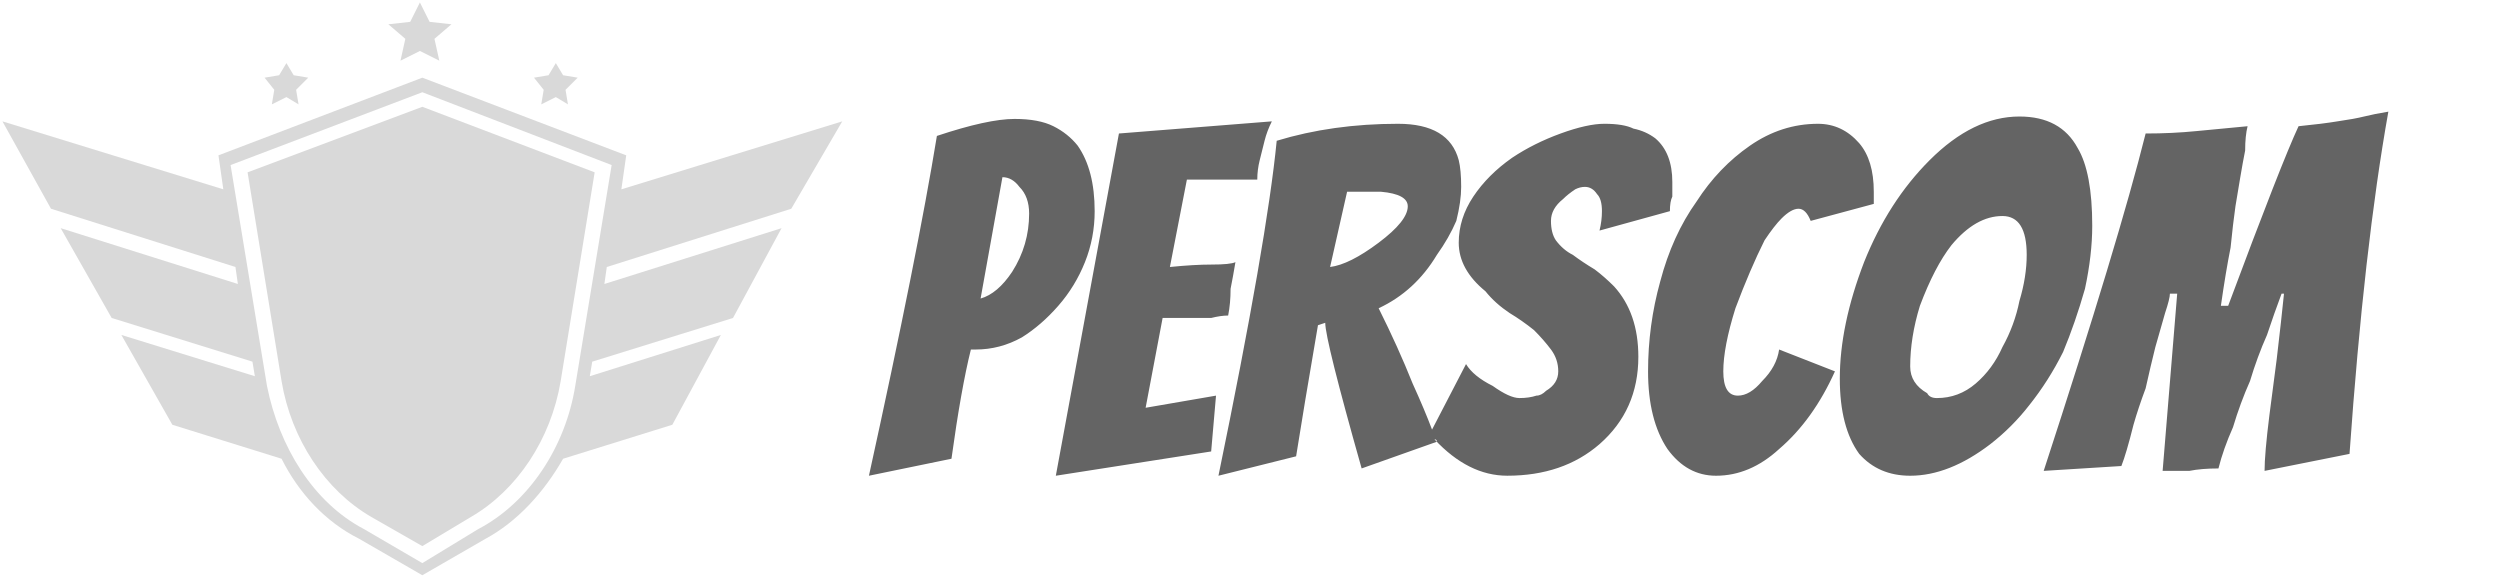 <svg version="1.2" xmlns="http://www.w3.org/2000/svg" viewBox="0 0 103 24" width="103" height="24" id="logo">
    <title>PERSCOM</title>
    <style>
        .s0 { fill: none }
        .s1 { fill: #646464;stroke: #ffffff;stroke-width: 0 }
        .s2 { fill: #d9d9d9 }
    </style>
    <g id="background-logo">
        <path id="Layer" class="s0" d="m-21.6-49.1h175.8v140.4h-175.8z"/>
    </g>
    <g id="text-logo-path-group">
        <g id="Layer">
            <g id="text-logo-path-0">
                <path id="Layer" fill-rule="evenodd" class="s1"
                      d="m39.2 18.9l-3.4 0.7q2-9.1 2.8-14 2.1-0.7 3.2-0.7 1 0 1.6 0.3 0.6 0.3 1 0.8 0.7 1 0.7 2.7 0 1.1-0.4 2.1-0.4 1-1.1 1.8-0.7 0.8-1.5 1.3-0.9 0.5-1.9 0.5h-0.2q-0.4 1.6-0.8 4.5zm1.2-6.6q0.7-0.2 1.3-1.1 0.7-1.1 0.7-2.4 0-0.7-0.4-1.1-0.3-0.4-0.7-0.4-0.5 2.8-0.9 5zm9.5 6.3l-6.4 1 2.6-14.1 6.3-0.5q-0.2 0.4-0.3 0.8-0.1 0.4-0.2 0.8-0.1 0.4-0.1 0.8-0.6 0-1.6 0h-1.3l-0.7 3.6q1-0.1 1.7-0.1 0.8 0 1-0.1-0.1 0.6-0.2 1.1 0 0.6-0.1 1.1-0.3 0-0.7 0.1-0.4 0-0.9 0-0.5 0-1.1 0l-0.7 3.7 2.9-0.5zm3.5 0.2l-3.2 0.8q2-9.7 2.4-13.8 2.3-0.7 5-0.7 2.1 0 2.5 1.5 0.1 0.4 0.1 1.1 0 0.6-0.2 1.4-0.3 0.7-0.8 1.4-0.9 1.5-2.4 2.2 0.8 1.6 1.4 3.1 0.5 1.1 0.8 1.9l1.4-2.7q0.3 0.5 1.1 0.9 0.7 0.5 1.1 0.5 0.4 0 0.7-0.1 0.2 0 0.4-0.2 0.5-0.3 0.5-0.8 0-0.5-0.3-0.9-0.3-0.4-0.7-0.8-0.5-0.4-1-0.7-0.6-0.4-1-0.9-1.1-0.9-1.1-2 0-1 0.6-1.9 0.6-0.9 1.6-1.6 0.9-0.6 2-1 1.1-0.4 1.8-0.4 0.8 0 1.2 0.2 0.5 0.1 0.9 0.4 0.7 0.6 0.7 1.8 0 0.3 0 0.6-0.1 0.2-0.1 0.6l-2.9 0.8q0.1-0.4 0.1-0.8 0-0.5-0.2-0.7-0.2-0.3-0.5-0.3-0.2 0-0.4 0.1-0.3 0.2-0.5 0.4-0.5 0.4-0.5 0.9 0 0.5 0.2 0.8 0.3 0.4 0.7 0.6 0.4 0.3 0.9 0.6 0.4 0.3 0.8 0.7 1 1.1 1 2.9 0 2.2-1.6 3.6-1.5 1.3-3.8 1.3-1.6 0-3-1.5 0.1 0 0.1 0.1l-3.1 1.1q-1.5-5.3-1.5-6l-0.3 0.1q-0.6 3.5-0.9 5.4zm2.1-10.9l-0.7 3.1q0.8-0.1 2-1 1.2-0.9 1.2-1.5 0-0.5-1.1-0.6-0.3 0-0.6 0zm13.2 10.6q-0.8-1.2-0.8-3.2 0-1.9 0.5-3.7 0.5-1.9 1.5-3.3 0.9-1.4 2.2-2.3 1.3-0.9 2.8-0.9 1 0 1.7 0.8 0.6 0.7 0.6 2v0.2q0 0.1 0 0.3l-2.6 0.7q-0.2-0.5-0.5-0.5-0.3 0-0.7 0.4-0.3 0.3-0.7 0.9-0.3 0.6-0.6 1.3-0.3 0.7-0.6 1.5-0.5 1.6-0.5 2.6 0 1 0.6 1 0.5 0 1-0.6 0.6-0.6 0.7-1.3l2.3 0.9q-0.9 2-2.3 3.2-1.2 1.1-2.6 1.1-1.2 0-2-1.1zm7.1-2.9q0-2.2 1-4.8 1-2.5 2.7-4.2 1.8-1.8 3.7-1.8 1.7 0 2.4 1.3 0.6 1 0.6 3.2 0 1.2-0.3 2.6-0.4 1.4-0.9 2.6-0.6 1.2-1.4 2.2-0.7 0.9-1.6 1.6-1.7 1.3-3.3 1.3-1.3 0-2.1-0.9-0.8-1.1-0.8-3.1zm2.9-0.5q0 0.7 0.7 1.1 0.1 0.2 0.4 0.2 0.9 0 1.6-0.6 0.7-0.6 1.1-1.5 0.5-0.9 0.7-1.9 0.3-1 0.3-1.9 0-1.6-1-1.6-1.1 0-2.1 1.2-0.7 0.9-1.3 2.5-0.4 1.3-0.4 2.5zm8.7 4.1l-3.2 0.2q3.1-9.5 4.2-13.9 1.1 0 2.1-0.1 1-0.1 2.1-0.2-0.1 0.4-0.1 1-0.1 0.5-0.2 1.1-0.1 0.6-0.2 1.2-0.1 0.7-0.2 1.7-0.2 1-0.4 2.4h0.3q2.2-5.9 2.9-7.4 1-0.1 1.6-0.2 0.7-0.1 1.1-0.2 0.4-0.1 1-0.2-1 5.6-1.6 14.1l-3.5 0.7q0-0.7 0.2-2.3l0.3-2.3q0.2-1.7 0.3-2.7h-0.1q-0.3 0.8-0.6 1.7-0.4 0.9-0.7 1.9-0.4 0.9-0.7 1.9-0.4 0.9-0.6 1.7-0.7 0-1.2 0.1h-1.1l0.6-7.3h-0.3q0 0.2-0.2 0.8-0.2 0.7-0.4 1.4-0.2 0.8-0.4 1.7-0.3 0.8-0.5 1.5-0.3 1.2-0.5 1.7z"/>
            </g>
        </g>
    </g>
    <g id="shape-4ba72ef2-936a-49d3-93b3-1ec8e54791af">
        <g id="Layer">
            <g id="path-1">
                <path id="Layer" class="s2"
                      d="m24.5 7.1l-1.4 8.6c-0.4 2.4-1.8 4.5-3.7 5.6l-2 1.2-2.1-1.2c-1.9-1.1-3.3-3.2-3.7-5.6l-1.4-8.6 7.2-2.7zm-2.1-3.4l-0.4-0.5 0.6-0.1 0.3-0.5 0.3 0.5 0.6 0.1-0.5 0.5 0.1 0.6-0.5-0.3-0.6 0.3zm-5.7-2.1l-0.7-0.6 0.9-0.1 0.4-0.8 0.4 0.8 0.9 0.1-0.7 0.6 0.2 0.9-0.8-0.4-0.8 0.4zm-5.4 2.1l-0.4-0.5 0.6-0.1 0.3-0.5 0.3 0.5 0.6 0.1-0.5 0.5 0.1 0.6-0.5-0.3-0.6 0.3z"/>
            </g>
            <g id="path-2">
                <path id="Layer" fill-rule="evenodd" class="s2"
                      d="m25 11l-0.1 0.7 7.3-2.3-2 3.7-5.8 1.8-0.1 0.6 5.4-1.7-2 3.7-4.5 1.4c-0.8 1.4-1.9 2.6-3.2 3.3l-2.6 1.5-2.6-1.5c-1.4-0.7-2.5-1.9-3.2-3.3l-4.5-1.4-2.1-3.7 5.5 1.7-0.1-0.6-5.8-1.8-2.1-3.7 7.3 2.3-0.1-0.7-7.6-2.4-2-3.6 9.1 2.8-0.2-1.4 8.4-3.2 8.4 3.2-0.2 1.4 9.1-2.8-2.1 3.6zm-1.3 4.9l1.5-9.1-7.8-3-7.9 3 1.5 9.1c0.5 2.5 1.9 4.8 4 5.9l2.4 1.4 2.3-1.4c2.1-1.1 3.6-3.4 4-5.9z"/>
            </g>
        </g>
    </g>
</svg>
